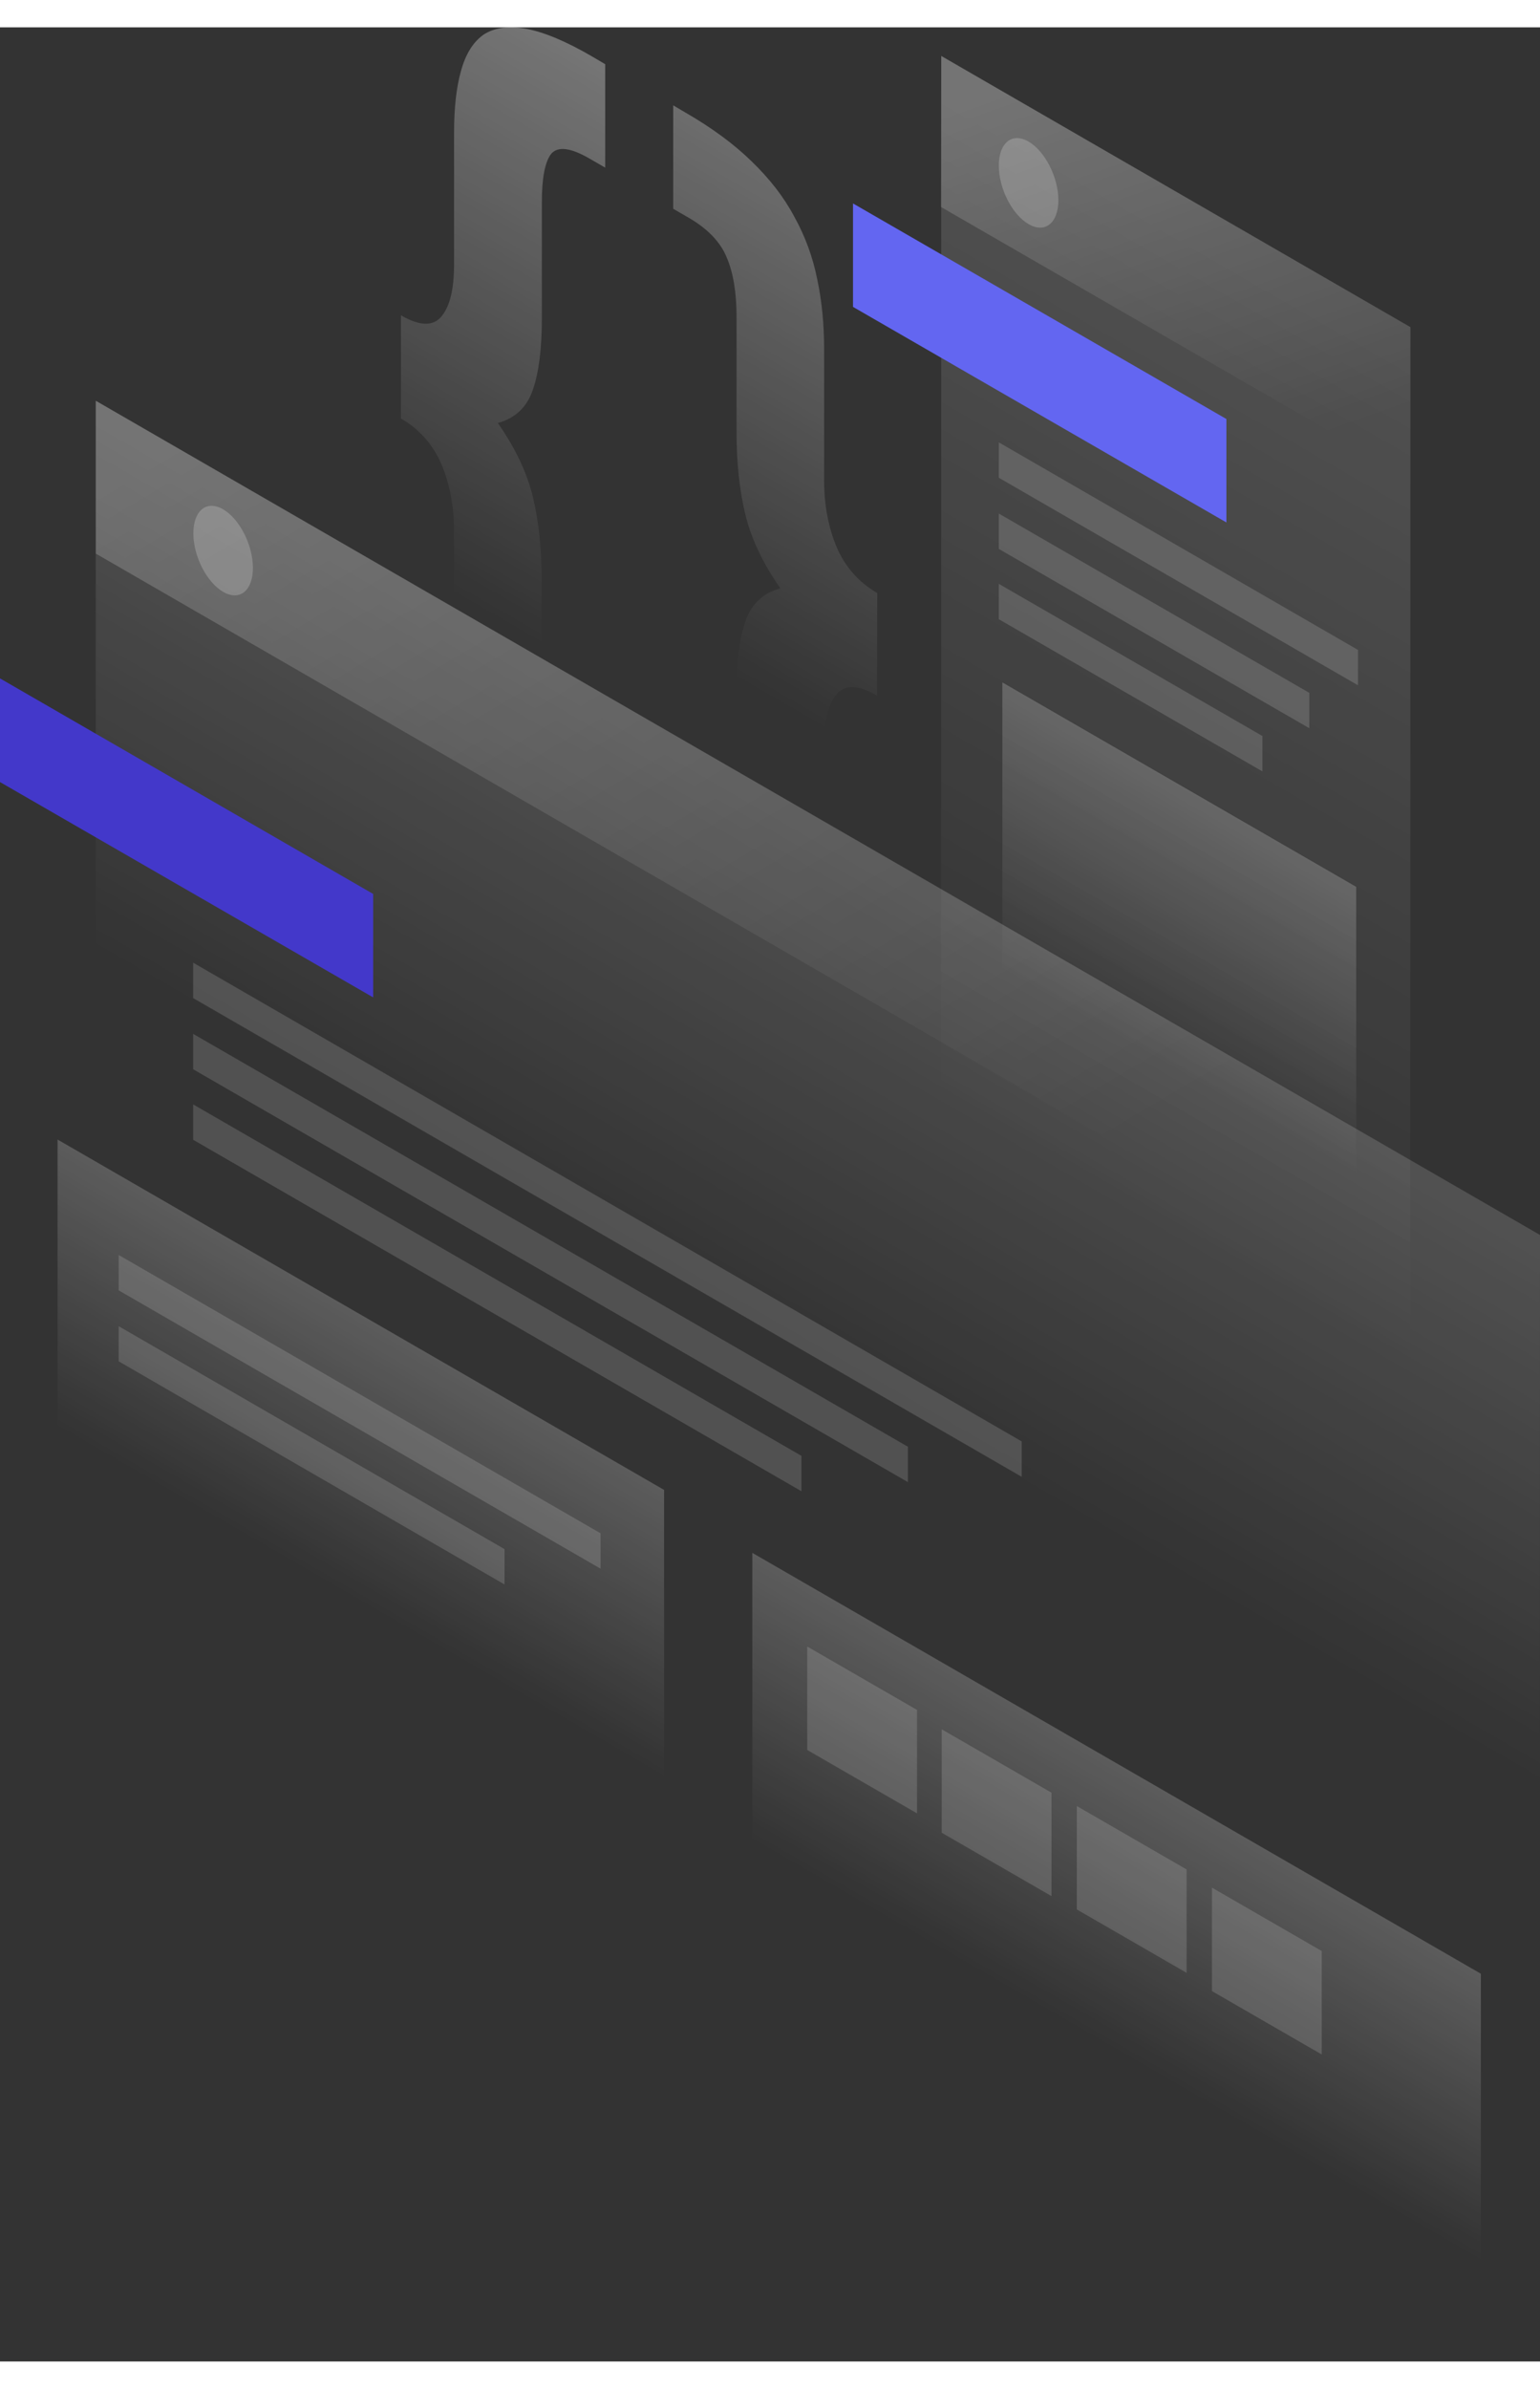 <svg height="524" viewBox="0 0 338 512" fill="none" xmlns="http://www.w3.org/2000/svg">
<rect x="0" y="0" width="338" height="512" fill="#333333" stroke="none"/>
<path opacity="0.4" d="M192.488 146.565C188.341 144.174 185.366 144.125 183.561 146.37C181.707 148.615 180.829 152.421 180.829 157.74V186.529C180.829 191.995 180.341 196.533 179.317 200.143C178.293 203.901 176.585 206.536 174.244 208.097C171.951 209.708 168.829 210.098 164.878 209.366C161.024 208.683 156.195 206.633 150.439 203.315L147.707 201.705V179.015L151.171 181.015C155.317 183.406 158.049 183.699 159.415 181.991C160.878 180.283 161.61 176.77 161.61 171.451V146.077C161.61 139.441 162.244 134.22 163.561 130.414C164.829 126.559 167.415 124.119 171.268 123.045C167.415 117.531 164.829 112.066 163.561 106.748C162.293 101.429 161.658 95.476 161.658 88.839V63.465C161.658 58.147 160.927 53.755 159.463 50.388C158.097 47.07 155.317 44.191 151.219 41.8L147.756 39.799V17.109L150.488 18.719C156.244 22.037 161.073 25.599 164.927 29.357C168.878 33.163 172 37.164 174.293 41.458C176.683 45.752 178.39 50.339 179.366 55.268C180.39 60.05 180.878 65.173 180.878 70.638V99.428C180.878 104.747 181.805 109.627 183.61 113.969C185.463 118.312 188.439 121.728 192.537 124.07L192.488 146.565Z" fill="url(#paint0_linear)"/>
<path opacity="0.4" d="M88 63.172C92.146 65.564 95.122 65.612 96.927 63.368C98.78 61.123 99.658 57.317 99.658 51.998V23.208C99.658 17.743 100.146 13.205 101.17 9.594C102.195 5.837 103.853 3.202 106.146 1.592C108.536 0.03 111.658 -0.36 115.512 0.323C119.463 1.055 124.341 3.104 130.097 6.471L132.829 8.082V30.772L129.366 28.771C125.219 26.38 122.439 26.039 120.975 27.746C119.609 29.503 118.927 33.016 118.927 38.384V63.758C118.927 70.346 118.292 75.615 116.975 79.422C115.707 83.276 113.122 85.716 109.268 86.79C113.122 92.304 115.707 97.769 116.975 103.088C118.244 108.407 118.878 114.36 118.878 120.996V146.37C118.878 151.689 119.561 156.032 120.927 159.399C122.39 162.766 125.17 165.693 129.317 168.036L132.78 170.036V192.726L130.048 191.116C124.292 187.798 119.414 184.187 115.463 180.43C111.609 176.672 108.487 172.671 106.097 168.328C103.805 164.083 102.146 159.496 101.17 154.617C100.146 149.835 99.658 144.711 99.658 139.246V110.456C99.658 105.137 98.731 100.258 96.927 95.915C95.073 91.572 92.097 88.156 88 85.814V63.172Z" fill="url(#paint1_linear)"/>
<path opacity="0.15" d="M206.585 6.276L309.561 65.759L309.512 312.716L206.536 253.283L206.585 6.276Z" fill="url(#paint2_linear)"/>
<path d="M187.219 38.628L269.171 85.912V108.602L187.219 61.318V38.628Z" fill="#6366F1"/>
<path opacity="0.2" d="M220 143.686L297.659 188.53V257.186L220 212.343V143.686Z" fill="url(#paint3_linear)"/>
<path opacity="0.15" d="M219.219 91.035L298.048 136.562V144.32L219.219 98.794V91.035Z" fill="white"/>
<path opacity="0.15" d="M219.219 106.65L287.366 145.98V153.738L219.219 114.408V106.65Z" fill="white"/>
<path opacity="0.15" d="M219.219 122.069L277.073 155.446V163.205L219.219 129.828V122.069Z" fill="white"/>
<path opacity="0.2" d="M206.585 6.276L309.561 65.759V98.843L206.536 39.409L206.585 6.276Z" fill="url(#paint4_linear)"/>
<path opacity="0.2" d="M232.292 37.896C232.292 42.922 229.366 45.264 225.756 43.166C222.146 41.068 219.219 35.359 219.219 30.333C219.219 25.307 222.146 22.964 225.756 25.063C229.366 27.161 232.292 32.919 232.292 37.896Z" fill="white"/>
<path opacity="0.15" d="M21.024 81.91L338 264.896L337.951 512L20.976 329.014L21.024 81.91Z" fill="url(#paint5_linear)"/>
<path d="M0 142.808L81.903 190.091V212.782L0 165.547V142.808Z" fill="#4338CA"/>
<path opacity="0.15" d="M42.39 205.17L224.244 310.179V317.938L42.39 212.928V205.17Z" fill="white"/>
<path opacity="0.15" d="M42.39 220.784L199.268 311.35V319.109L42.39 228.543V220.784Z" fill="white"/>
<path opacity="0.15" d="M42.39 236.253L175.902 313.351V321.109L42.39 244.011V236.253Z" fill="white"/>
<path opacity="0.2" d="M165.122 334.626L325.024 426.948V495.604L165.122 403.282V334.626Z" fill="url(#paint6_linear)"/>
<path opacity="0.15" d="M177.171 355.169L201.268 369.076V391.766L177.171 377.859V355.169Z" fill="white"/>
<path opacity="0.15" d="M206.683 373.321L230.781 387.228V409.918L206.683 396.011V373.321Z" fill="white"/>
<path opacity="0.15" d="M236.341 390.156L260.439 404.063V426.753L236.341 412.846V390.156Z" fill="white"/>
<path opacity="0.15" d="M266 408.064L290.097 421.971V444.661L266 430.754V408.064Z" fill="white"/>
<path opacity="0.2" d="M12.634 243.963L145.756 320.817V389.473L12.634 312.57V243.963Z" fill="url(#paint7_linear)"/>
<path opacity="0.15" d="M26.049 269.288L131.805 330.332V338.09L26.049 277.046V269.288Z" fill="white"/>
<path opacity="0.15" d="M26.049 284.902L110.731 333.796V341.555L26.049 292.612V284.902Z" fill="white"/>
<path opacity="0.2" d="M21.024 81.91L337.561 264.701V298.175L21.024 115.433V81.91Z" fill="url(#paint8_linear)"/>
<path opacity="0.2" d="M55.512 118.556C55.512 123.582 52.585 125.925 48.976 123.826C45.366 121.728 42.439 116.019 42.439 110.993C42.439 105.967 45.366 103.625 48.976 105.723C52.585 107.821 55.512 113.579 55.512 118.556Z" fill="white"/>
<defs>
<linearGradient id="paint0_linear" x1="220.567" y1="10.261" x2="140.634" y2="148.784" gradientUnits="userSpaceOnUse">
<stop stop-color="white"/>
<stop offset="0.903" stop-color="white" stop-opacity="0"/>
</linearGradient>
<linearGradient id="paint1_linear" x1="174.442" y1="0.868" x2="94.501" y2="139.374" gradientUnits="userSpaceOnUse">
<stop stop-color="white"/>
<stop offset="0.903" stop-color="white" stop-opacity="0"/>
</linearGradient>
<linearGradient id="paint2_linear" x1="311.497" y1="66.881" x2="212.984" y2="237.501" gradientUnits="userSpaceOnUse">
<stop stop-color="white"/>
<stop offset="1" stop-color="white" stop-opacity="0"/>
</linearGradient>
<linearGradient id="paint3_linear" x1="273.699" y1="174.657" x2="246.319" y2="222.077" gradientUnits="userSpaceOnUse">
<stop stop-color="white"/>
<stop offset="1" stop-color="white" stop-opacity="0"/>
</linearGradient>
<linearGradient id="paint4_linear" x1="241.892" y1="6.789" x2="273.307" y2="95.702" gradientUnits="userSpaceOnUse">
<stop stop-color="white"/>
<stop offset="1" stop-color="white" stop-opacity="0"/>
</linearGradient>
<linearGradient id="paint5_linear" x1="232.967" y1="204.258" x2="180.787" y2="294.654" gradientUnits="userSpaceOnUse">
<stop stop-color="white"/>
<stop offset="1" stop-color="white" stop-opacity="0"/>
</linearGradient>
<linearGradient id="paint6_linear" x1="259.948" y1="389.365" x2="232.568" y2="436.786" gradientUnits="userSpaceOnUse">
<stop stop-color="white"/>
<stop offset="1" stop-color="white" stop-opacity="0"/>
</linearGradient>
<linearGradient id="paint7_linear" x1="94.047" y1="290.946" x2="66.667" y2="338.366" gradientUnits="userSpaceOnUse">
<stop stop-color="white"/>
<stop offset="1" stop-color="white" stop-opacity="0"/>
</linearGradient>
<linearGradient id="paint8_linear" x1="99.564" y1="54.939" x2="219.813" y2="258.569" gradientUnits="userSpaceOnUse">
<stop stop-color="white"/>
<stop offset="1" stop-color="white" stop-opacity="0"/>
</linearGradient>
</defs>
</svg>
